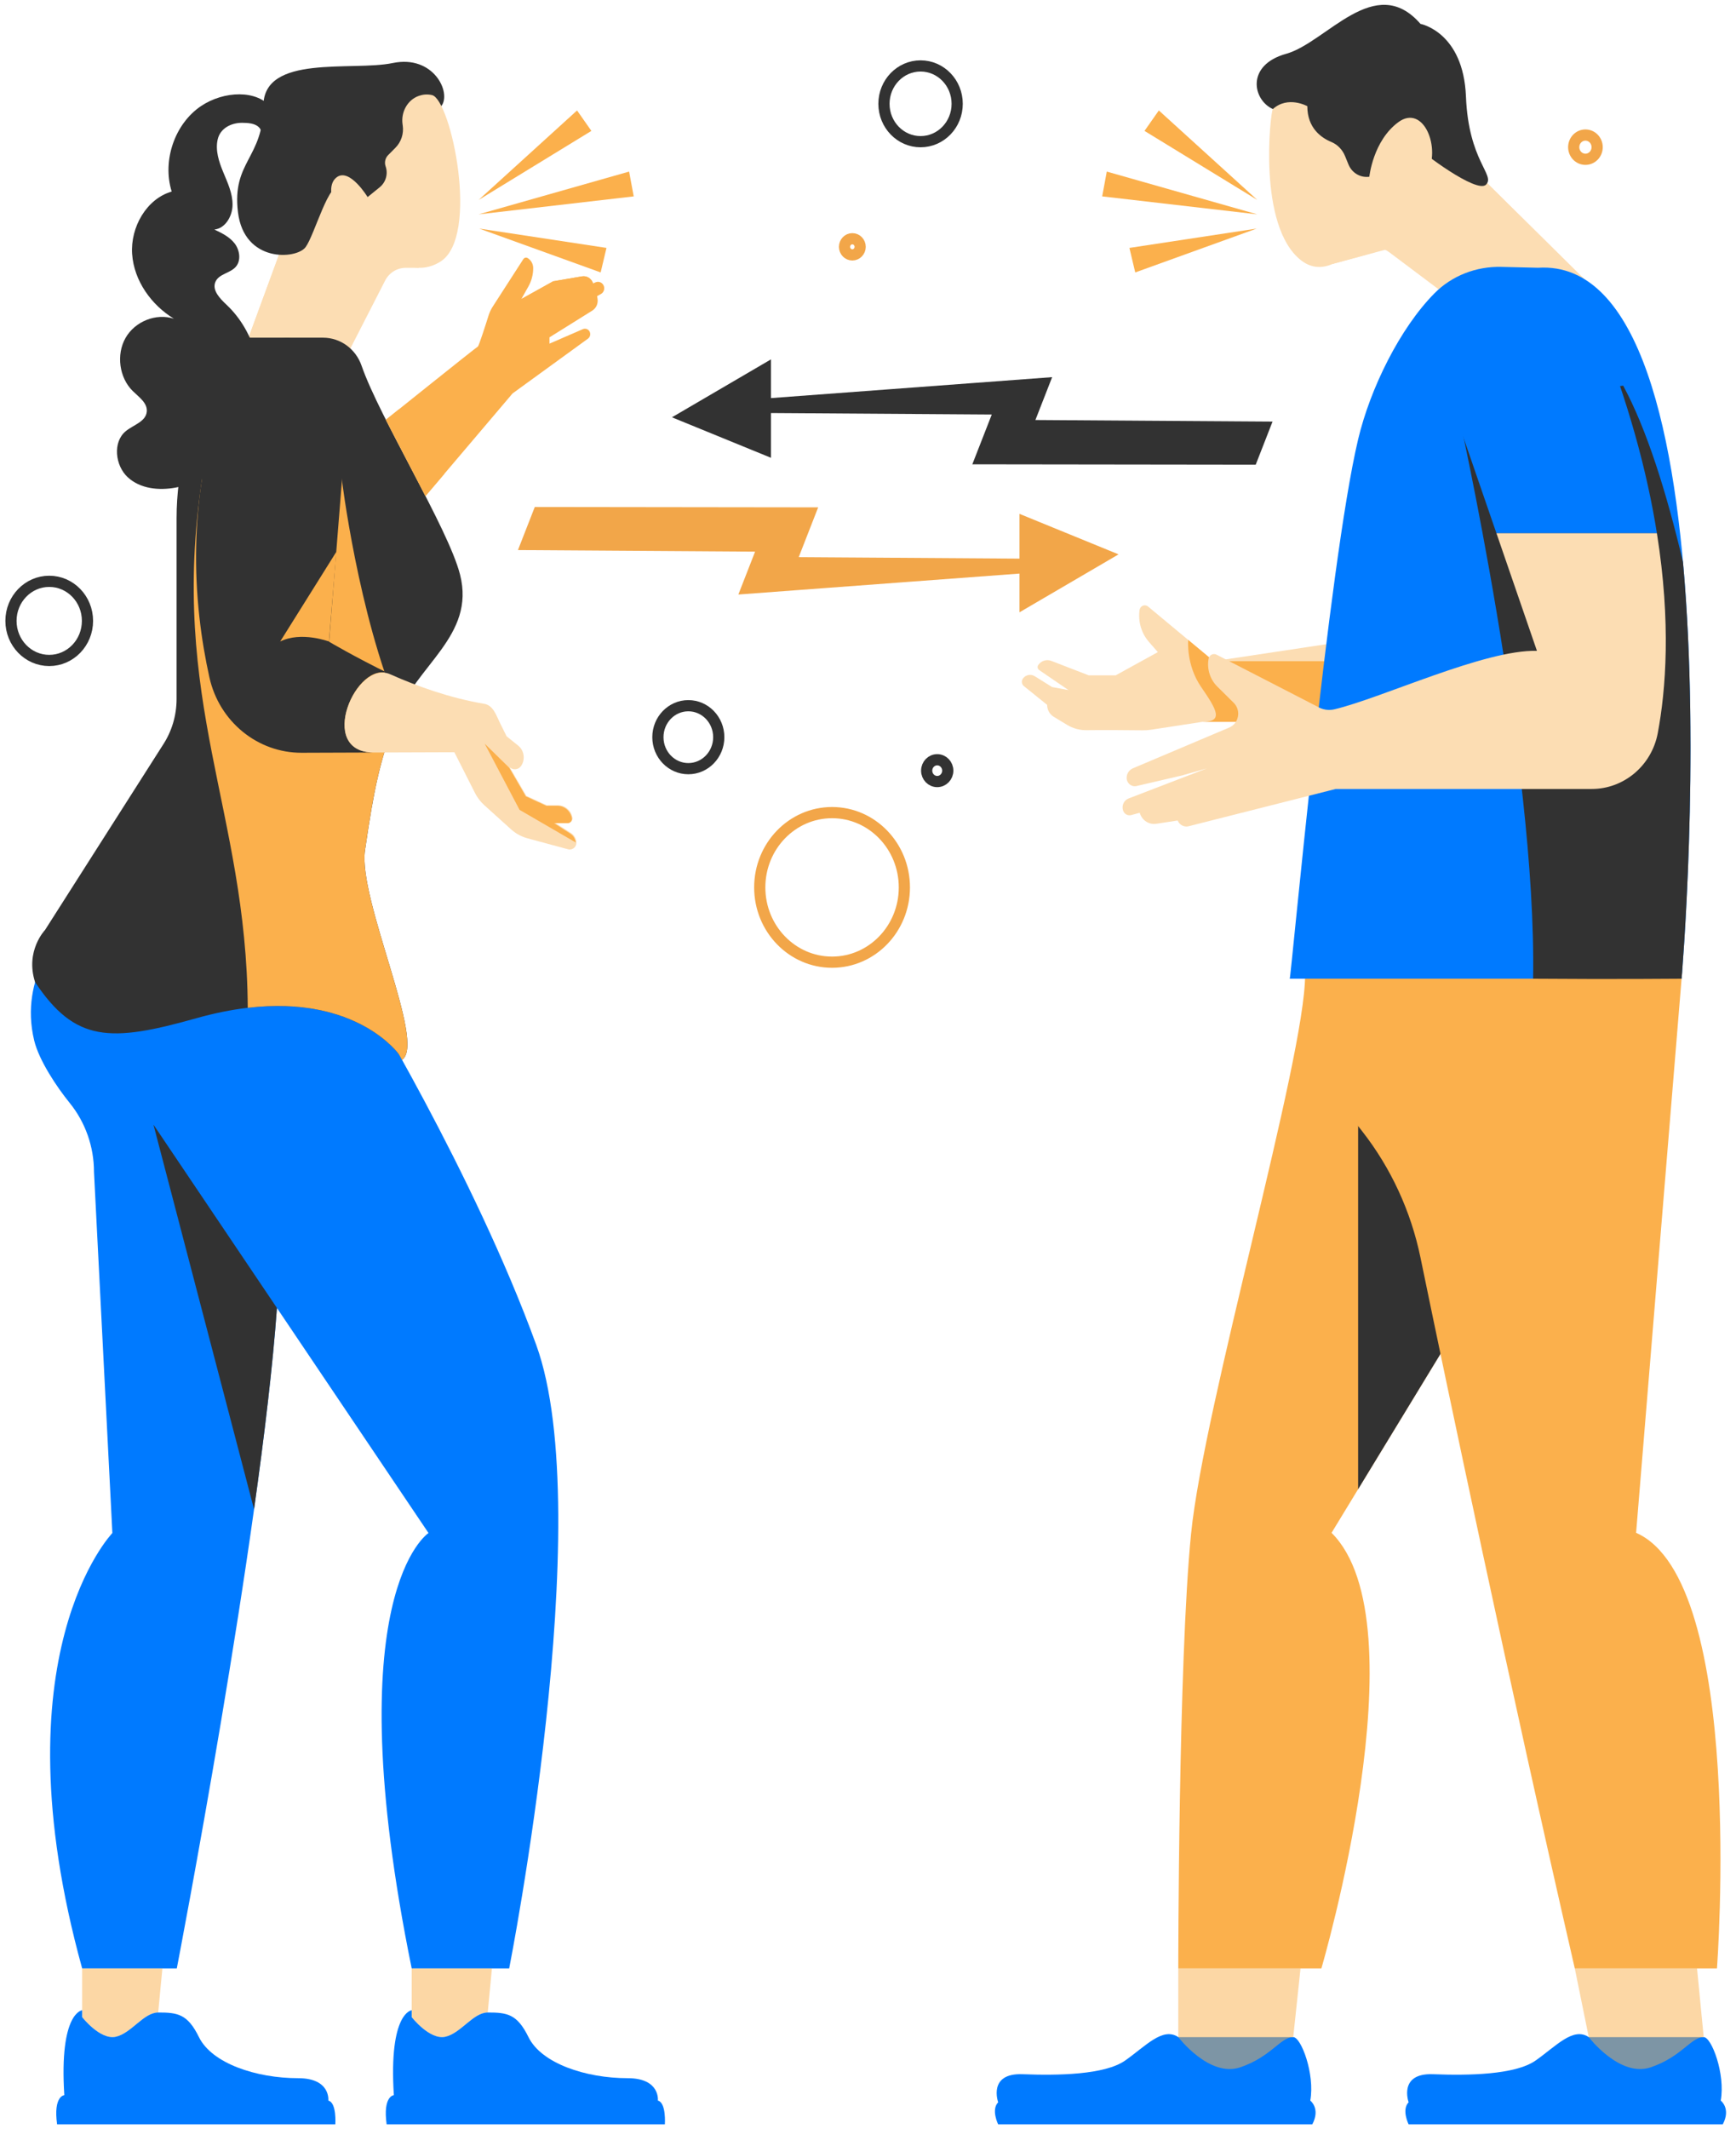 <svg width="155" height="190" viewBox="0 0 155 190" fill="none" xmlns="http://www.w3.org/2000/svg">
<g id="Group">
<g id="Group_2">
<g id="Group_3">
<path id="Vector" d="M5.626 83.175C5.626 83.175 1.655 87.097 3.055 92.881C3.485 94.657 5.079 97.038 6.218 98.441C7.622 100.169 8.392 102.353 8.392 104.609L10.033 136.835C10.033 136.835 -0.412 147.658 7.335 175.695H15.786C15.786 175.695 23.278 136.928 24.726 116.747C26.175 96.564 24.726 85.891 24.726 85.891L5.626 83.175Z" fill="#007AFF"/>
<path id="Vector_2" d="M22.683 134.721C23.605 128.159 24.36 121.856 24.726 116.746C24.907 114.217 25.043 111.838 25.142 109.609L13.701 100.382L22.683 134.721Z" fill="#323232"/>
<path id="Vector_3" d="M7.335 175.695V180.044C7.335 180.044 8.94 182.106 10.336 181.797C11.732 181.487 12.828 179.632 14.124 179.632L14.5 175.694H7.335V175.695Z" fill="#FBB04C" fill-opacity="0.5"/>
<path id="Vector_4" d="M7.335 180.044C7.335 180.044 8.94 182.106 10.336 181.797C11.732 181.487 12.828 179.632 14.124 179.632C15.854 179.632 16.747 179.757 17.763 181.828C18.914 184.175 22.873 185.494 26.617 185.494C29.549 185.494 29.314 187.495 29.314 187.495C30.077 187.677 29.939 189.617 29.939 189.617H5.098C4.746 187.07 5.742 187.009 5.742 187.009C5.273 179.612 7.335 179.431 7.335 179.431V180.044Z" fill="#007AFF"/>
</g>
<g id="Group_4">
<path id="Vector_5" d="M10.032 87.65V89.506C10.032 93.456 11.326 97.29 13.702 100.382L38.26 136.835C38.26 136.835 29.938 142.19 36.758 175.695H45.463C45.463 175.695 53.435 135.333 47.874 120.032C42.313 104.732 32.16 88.117 32.16 88.117C32.16 88.117 18.134 77.315 10.032 87.65Z" fill="#007AFF"/>
<path id="Vector_6" d="M36.758 175.695V180.044C36.758 180.044 38.363 182.106 39.759 181.797C41.155 181.487 42.251 179.632 43.547 179.632L43.923 175.694H36.758V175.695Z" fill="#FBB04C" fill-opacity="0.5"/>
<path id="Vector_7" d="M36.758 180.044C36.758 180.044 38.363 182.106 39.759 181.797C41.154 181.487 42.251 179.632 43.547 179.632C45.277 179.632 46.17 179.757 47.186 181.828C48.337 184.175 52.296 185.494 56.04 185.494C58.972 185.494 58.738 187.495 58.738 187.495C59.5 187.677 59.362 189.617 59.362 189.617H34.521C34.169 187.07 35.165 187.009 35.165 187.009C34.696 179.612 36.758 179.431 36.758 179.431V180.044Z" fill="#007AFF"/>
</g>
<g id="Group_5">
<g id="Group_6">
<path id="Vector_8" d="M37.391 23.907H36.218C35.45 23.907 34.745 24.345 34.385 25.047L30.908 31.836L22.191 30.141L26.336 18.852L30.065 15.821L37.391 23.907Z" fill="#FCDDB3"/>
<path id="Vector_9" d="M36.552 22.982L30.064 15.822L26.335 18.853L22.19 30.142L29.088 31.483L32.326 24.549C32.828 23.584 33.803 22.982 34.863 22.982H36.552Z" fill="#FCDDB3"/>
</g>
<path id="Vector_10" d="M39.408 9.463C40.332 8.271 38.706 4.871 35.068 5.626C31.431 6.382 23.515 4.798 23.515 9.463C23.515 14.129 20.691 14.412 21.247 18.947C21.804 23.482 26.468 23.151 27.281 22.064C28.094 20.977 29.406 15.971 30.419 16.726C31.431 17.482 32.672 20.458 34.983 17.577C37.294 14.695 39.408 9.463 39.408 9.463Z" fill="#323232"/>
<path id="Vector_11" d="M35.945 11.111L35.957 11.194C36.066 11.927 35.823 12.67 35.302 13.193L34.66 13.839C34.397 14.103 34.307 14.496 34.43 14.849C34.664 15.52 34.452 16.268 33.901 16.715L32.823 17.59C32.823 17.59 31.222 14.952 30.064 15.822C28.392 17.077 31.372 21.821 32.717 20.328C32.717 20.328 35.705 25.561 39.295 23.371C42.885 21.181 40.263 8.857 38.565 8.484C38.14 8.391 37.753 8.435 37.411 8.552C36.374 8.908 35.782 10.019 35.945 11.111Z" fill="#FCDDB3"/>
</g>
<g id="Group_7">
<path id="Vector_12" d="M35.634 94.124C35.634 94.124 30.761 87.156 17.504 90.892C9.853 93.048 6.711 93.035 3.134 87.668C2.226 84.871 4.021 83.008 4.021 83.008L14.541 66.497C15.339 65.288 15.766 63.858 15.766 62.395V46.266C15.766 37.561 20.345 30.142 22.19 30.142H28.849C30.391 30.142 31.766 31.143 32.285 32.645C33.889 37.29 40.021 47.15 41.075 51.285C42.478 56.789 37.102 59.376 35.33 64.158C33.9 68.019 33.404 70.314 32.591 75.896C31.952 80.289 38.103 93.154 35.894 94.593L35.634 94.124Z" fill="#323232"/>
<path id="Vector_13" d="M35.634 94.124L35.893 94.592C38.102 93.153 31.951 80.288 32.591 75.895C33.403 70.313 33.899 68.018 35.33 64.157C35.421 63.909 35.525 63.669 35.635 63.432C31.968 54.81 30.51 42.707 30.51 42.707H18.046C15.046 62.626 22.018 72.372 22.121 89.955C31.91 88.801 35.634 94.124 35.634 94.124Z" fill="#FBB04C"/>
</g>
<path id="Vector_14" d="M34.836 60.182C31.619 58.608 29.383 57.28 29.383 57.28L31.054 36.313C31.318 33 28.783 30.164 25.568 30.175C23.382 30.183 21.387 31.523 20.546 33.61C16.345 44.032 17.287 54.103 18.696 60.457C19.574 64.418 23.009 67.205 26.939 67.191L33.402 67.168C28.18 67.187 31.852 58.722 34.836 60.182Z" fill="#323232"/>
<path id="Vector_15" d="M34.835 60.182C31.805 58.832 28.18 67.187 33.402 67.168L40.568 67.143L42.405 70.773C42.614 71.187 42.896 71.556 43.236 71.864L45.627 74.022C46.052 74.405 46.556 74.681 47.101 74.828L50.723 75.806C51.129 75.915 51.514 75.569 51.465 75.138C51.428 74.814 51.252 74.526 50.984 74.355L49.536 73.426L50.752 73.422C50.988 73.421 51.163 73.197 51.114 72.959C50.985 72.325 50.443 71.871 49.816 71.874L48.83 71.877L46.999 71.039L45.513 68.493C45.825 68.771 46.302 68.707 46.535 68.356C46.92 67.774 46.802 66.983 46.264 66.55L45.232 65.719L44.636 64.517C44.304 63.847 44.039 62.956 43.237 62.822C40.146 62.3 37.205 61.238 34.835 60.182Z" fill="#FCDDB3"/>
<path id="Vector_16" d="M50.92 74.409L49.475 73.475H50.691C50.927 73.475 51.103 73.252 51.055 73.014C50.927 72.379 50.387 71.924 49.76 71.924H48.774L46.946 71.079L45.468 68.528L43.276 66.378L46.388 72.284L51.398 75.193C51.363 74.87 51.187 74.581 50.92 74.409Z" fill="#FBB04C"/>
<path id="Vector_17" d="M29.371 57.26C29.371 57.26 26.887 56.326 25.017 57.26L30.036 49.243L29.371 57.26Z" fill="#FBB04C"/>
<path id="Vector_18" d="M17.97 9.453C15.606 11.031 14.467 14.33 15.33 17.099C13.088 17.742 11.633 20.275 11.798 22.675C11.963 25.075 13.521 27.224 15.525 28.447C13.938 27.932 12.053 28.681 11.209 30.163C10.365 31.645 10.644 33.713 11.849 34.899C12.4 35.44 13.185 35.97 13.104 36.751C13.011 37.652 11.897 37.926 11.216 38.496C10.046 39.473 10.282 41.557 11.402 42.595C12.523 43.633 14.186 43.796 15.668 43.524C19.013 42.911 21.917 40.211 22.862 36.836C23.806 33.461 22.745 29.575 20.233 27.209C19.65 26.659 18.924 25.928 19.227 25.175C19.521 24.442 20.545 24.401 21.056 23.81C21.543 23.247 21.405 22.319 20.95 21.728C20.493 21.137 19.803 20.802 19.139 20.488C20.116 20.391 20.757 19.293 20.764 18.278C20.772 17.264 20.325 16.314 19.938 15.382C19.55 14.45 19.209 13.423 19.438 12.437C19.667 11.45 20.633 10.962 21.614 10.962C22.813 10.962 23.546 11.242 23.41 12.571C23.163 14.975 25.61 11.429 24.258 9.658C22.964 7.961 19.97 8.12 17.97 9.453Z" fill="#323232"/>
<g id="Group_8">
<path id="Vector_19" d="M37.988 44.279L45.765 35.117L52.5 30.226C52.626 30.134 52.7 29.986 52.7 29.827C52.7 29.478 52.357 29.242 52.046 29.377L49.062 30.672V30.11L52.884 27.724C53.232 27.506 53.418 27.092 53.353 26.676L53.315 26.43L53.652 26.245C53.926 26.095 54.03 25.742 53.883 25.459C53.746 25.196 53.438 25.084 53.172 25.2L52.951 25.296L52.943 25.27C52.8 24.851 52.388 24.597 51.963 24.669L49.389 25.108L46.553 26.686L47.182 25.565C47.461 25.069 47.607 24.505 47.607 23.931C47.607 23.565 47.422 23.226 47.118 23.038C46.985 22.955 46.812 22.995 46.726 23.129L43.993 27.368C43.836 27.613 43.711 27.877 43.624 28.156C43.353 29.015 42.748 30.904 42.664 30.934C42.555 30.971 34.452 37.468 34.452 37.468L37.988 44.279Z" fill="#FBB04C"/>
<path id="Vector_20" d="M51.964 24.67L49.389 25.108L46.554 26.687L46.009 27.626L46.281 28.002L49.68 25.86L52.943 25.27C52.801 24.851 52.388 24.598 51.964 24.67Z" fill="#FBB04C"/>
<path id="Vector_21" d="M35.602 36.548L39.663 42.306L37.988 44.279L34.453 37.469L35.602 36.548Z" fill="#FBB04C"/>
</g>
<g id="Group_9">
<g id="Group_10">
<path id="Vector_22" d="M42.735 19.132L56.17 15.315L56.582 17.529L42.735 19.132Z" fill="#FBB04C"/>
</g>
<g id="Group_11">
<path id="Vector_23" d="M42.735 17.846L51.523 9.859L52.803 11.684L42.735 17.846Z" fill="#FBB04C"/>
</g>
<g id="Group_12">
<path id="Vector_24" d="M42.783 20.401L54.15 22.128L53.63 24.317L42.783 20.401Z" fill="#FBB04C"/>
</g>
</g>
</g>
<g id="Group_13">
<g id="Group_14">
<path id="Vector_25" d="M116.527 87.041C116.527 94.46 107.485 125.458 106.344 136.914C105.204 148.37 105.204 175.696 105.204 175.696H117.981C117.981 175.696 127.035 144.903 118.889 136.817L130.619 117.552V87.041H116.527Z" fill="#FBB04C"/>
<path id="Vector_26" d="M130.619 99.052L121.26 91V132.923L130.619 117.552V99.052Z" fill="#323232"/>
<g id="Group_15">
<path id="Vector_27" d="M115.468 181.828C116.166 181.828 117.416 185.113 116.99 187.495C116.99 187.495 117.922 188.193 117.169 189.617H89.122C89.122 189.617 88.472 188.315 89.122 187.644C89.122 187.644 88.177 185.018 91.306 185.14C94.436 185.262 98.628 185.201 100.459 183.919C102.289 182.636 103.807 180.897 105.204 181.828H115.468Z" fill="#007AFF"/>
<path id="Vector_28" d="M105.204 175.695V181.828C105.204 181.828 107.973 185.468 110.743 184.523C113.512 183.579 114.327 181.828 115.468 181.828L116.119 175.695H105.204Z" fill="#FBB04C" fill-opacity="0.5"/>
</g>
<path id="Vector_29" d="M117.981 87.041V92.487C117.981 94.965 118.803 97.367 120.31 99.294L121.627 100.977C124.195 104.26 125.977 108.121 126.829 112.252C129.207 123.785 134.61 149.599 140.606 175.696H153.301C153.301 175.696 155.902 141.123 146.081 136.817L150.197 86.684L117.981 87.041Z" fill="#FBB04C"/>
<g id="Group_16">
<path id="Vector_30" d="M152.116 181.828C152.814 181.828 154.064 185.113 153.638 187.495C153.638 187.495 154.57 188.193 153.818 189.617H125.77C125.77 189.617 125.12 188.315 125.77 187.644C125.77 187.644 124.825 185.018 127.955 185.14C131.084 185.262 135.276 185.201 137.107 183.919C138.937 182.636 140.455 180.897 141.852 181.828H152.116Z" fill="#007AFF"/>
<path id="Vector_31" d="M140.606 175.695L141.852 181.828C141.852 181.828 144.621 185.468 147.391 184.523C150.161 183.579 150.976 181.828 152.116 181.828L151.522 175.695H140.606Z" fill="#FBB04C" fill-opacity="0.5"/>
</g>
</g>
<g id="Group_17">
<g id="Group_18">
<path id="Vector_32" d="M118.973 23.56L121.837 22.776C123.021 22.453 123.103 21.81 124.093 22.554L128.527 25.885L142.34 25.792L128.251 11.871L118.973 23.56Z" fill="#FCDDB3"/>
<path id="Vector_33" d="M118.973 23.56L126.313 21.581C127.866 21.162 129.517 21.428 130.871 22.318C131.925 23.012 136.285 25.846 136.363 25.845C136.519 25.844 142.341 25.792 142.341 25.792L128.251 11.871L118.973 23.56Z" fill="#FCDDB3"/>
</g>
<path id="Vector_34" d="M113.647 9.736C111.834 8.905 111.234 5.804 114.833 4.803C118.432 3.801 122.769 -2.544 126.829 2.131C126.829 2.131 130.659 2.847 130.889 8.62C131.12 14.393 133.519 15.597 132.688 16.474C131.858 17.351 126.691 13.391 126.829 13.343C126.967 13.295 121.569 17.923 121.569 17.923L115.11 14.091L113.647 9.736Z" fill="#323232"/>
<path id="Vector_35" d="M113.647 9.736C113.435 9.928 112.242 20.199 116.176 23.243C120.11 26.286 124.746 16.489 124.746 16.489C124.746 16.489 126.045 17.923 127.383 15.585C128.721 13.247 127.106 9.24 124.845 10.909C122.584 12.579 122.262 15.775 122.262 15.775C121.472 15.888 120.708 15.438 120.399 14.679L120.092 13.928C119.859 13.357 119.42 12.901 118.864 12.67C117.99 12.309 116.725 11.445 116.725 9.478C116.725 9.478 114.999 8.515 113.647 9.736Z" fill="#FCDDB3"/>
</g>
<g id="Group_19">
<g id="Group_20">
<path id="Vector_36" d="M112.256 19.132L98.409 17.529L98.82 15.315L112.256 19.132Z" fill="#FBB04C"/>
</g>
<g id="Group_21">
<path id="Vector_37" d="M112.256 17.845L102.187 11.684L103.468 9.859L112.256 17.845Z" fill="#FBB04C"/>
</g>
<g id="Group_22">
<path id="Vector_38" d="M112.208 20.401L101.36 24.317L100.84 22.128L112.208 20.401Z" fill="#FBB04C"/>
</g>
</g>
<g id="Group_23">
<g id="Group_24">
<path id="Vector_39" d="M119.446 57.346L108.372 59.016L102.509 54.139C102.224 53.901 101.796 54.076 101.745 54.451C101.602 55.484 101.911 56.528 102.587 57.301L103.379 58.207L99.611 60.282H97.213L93.867 58.989C93.444 58.826 92.966 58.975 92.702 59.354C92.6 59.501 92.636 59.707 92.782 59.807L95.402 61.597L93.933 61.323L92.389 60.358C92.041 60.141 91.591 60.225 91.338 60.556C91.177 60.767 91.213 61.074 91.418 61.24L93.493 62.913C93.493 63.352 93.718 63.758 94.084 63.98L95.283 64.705C95.809 65.023 96.409 65.184 97.019 65.174C98.404 65.15 101.012 65.176 102.004 65.186C102.271 65.189 102.535 65.171 102.799 65.13L107.345 64.432H119.447V57.346H119.446Z" fill="#FCDDB3"/>
<path id="Vector_40" d="M107.344 64.431H119.446V59.016C115.444 59.016 108.372 59.016 108.372 59.016L106.091 57.118C106.091 57.118 105.876 59.327 107.246 61.322C108.617 63.318 109.302 64.431 107.344 64.431Z" fill="#FBB04C"/>
</g>
<g id="Group_25">
<path id="Vector_41" d="M134.036 23.822C131.823 23.77 129.649 24.589 128.067 26.19C125.006 29.288 122.347 34.639 121.259 39.225C118.603 50.427 115.259 87.36 115.155 87.358C115.05 87.356 150.142 87.358 150.142 87.358C150.142 87.358 155.722 22.717 137.327 23.9L134.036 23.822Z" fill="#007AFF"/>
<path id="Vector_42" d="M150.265 50.156C148.796 43.953 147.024 38.29 144.926 34.423L130.131 36.489C130.131 36.489 137.216 68.052 136.884 87.358C144.101 87.416 150.142 87.358 150.142 87.358C150.142 87.358 151.844 67.619 150.265 50.156Z" fill="#323232"/>
</g>
<g id="Group_26">
<path id="Vector_43" d="M142.515 28.719C141.338 25.818 138.512 24.005 135.473 24.16C130.61 24.408 127.355 29.438 128.989 34.181L133.61 47.596H147.938C147.08 42.203 145.428 35.898 142.515 28.719Z" fill="#007AFF"/>
<path id="Vector_44" d="M133.611 47.595L137.227 58.094C132.56 57.964 123.385 62.31 119.143 63.312C118.615 63.436 118.064 63.345 117.6 63.058L108.656 58.453C108.357 58.268 107.971 58.448 107.908 58.803C107.747 59.709 108.037 60.638 108.68 61.274L110.155 62.735C110.831 63.405 110.617 64.574 109.749 64.941L101.146 68.58C100.812 68.721 100.594 69.057 100.594 69.43C100.594 69.909 101.023 70.264 101.475 70.16L105.538 69.216L107.76 68.584L100.765 71.27C100.335 71.435 100.119 71.933 100.286 72.376C100.397 72.671 100.705 72.832 101.001 72.752L101.759 72.548L101.784 72.62C101.995 73.245 102.606 73.626 103.24 73.529L105.149 73.237C105.308 73.634 105.724 73.851 106.128 73.749L119.26 70.422H142.124C144.983 70.422 147.468 68.343 148.014 65.441C148.733 61.612 149.215 55.616 147.938 47.596H133.611V47.595Z" fill="#FCDDB3"/>
</g>
</g>
</g>
<g id="Group_27">
<g id="Group_28">
<path id="Vector_45" d="M68.149 48.744L46.976 48.602L48.089 45.754L72.319 45.785L70.585 50.224L95.136 50.389L66.679 52.508L68.149 48.744Z" fill="#F2A649" stroke="#F2A649" stroke-miterlimit="10"/>
<path id="Vector_46" d="M91.527 46.611V53.781L98.745 49.561L91.527 46.611Z" fill="#F2A649" stroke="#F2A649" stroke-miterlimit="10"/>
</g>
<g id="Group_29">
<path id="Vector_47" d="M91.717 37.984L112.889 38.127L111.777 40.975L87.547 40.944L89.281 36.505L64.73 36.34L93.187 34.221L91.717 37.984Z" fill="#323232" stroke="#323232" stroke-miterlimit="10"/>
<path id="Vector_48" d="M68.338 40.118V32.948L61.121 37.168L68.338 40.118Z" fill="#323232" stroke="#323232" stroke-miterlimit="10"/>
</g>
</g>
<g id="Group_30">
<path id="Vector_49" d="M74.291 85.883C77.856 85.883 80.747 82.895 80.747 79.208C80.747 75.521 77.856 72.532 74.291 72.532C70.726 72.532 67.835 75.521 67.835 79.208C67.835 82.895 70.726 85.883 74.291 85.883Z" stroke="#F2A649" stroke-miterlimit="10"/>
<path id="Vector_50" d="M76.799 22.031C76.799 22.429 76.487 22.752 76.101 22.752C75.716 22.752 75.404 22.429 75.404 22.031C75.404 21.632 75.716 21.309 76.101 21.309C76.487 21.309 76.799 21.632 76.799 22.031Z" stroke="#F2A649" stroke-miterlimit="10"/>
<path id="Vector_51" d="M64.175 65.8C64.175 67.351 62.958 68.609 61.458 68.609C59.957 68.609 58.741 67.351 58.741 65.8C58.741 64.248 59.957 62.99 61.458 62.99C62.958 62.99 64.175 64.248 64.175 65.8Z" stroke="#323232" stroke-miterlimit="10"/>
<path id="Vector_52" d="M7.811 55.419C7.811 57.37 6.282 58.951 4.396 58.951C2.509 58.951 0.98 57.37 0.98 55.419C0.98 53.468 2.509 51.888 4.396 51.888C6.282 51.887 7.811 53.468 7.811 55.419Z" stroke="#323232" stroke-miterlimit="10"/>
<path id="Vector_53" d="M142.603 13.136C142.603 13.734 142.134 14.218 141.556 14.218C140.978 14.218 140.51 13.733 140.51 13.136C140.51 12.538 140.979 12.054 141.556 12.054C142.135 12.054 142.603 12.539 142.603 13.136Z" stroke="#F2A649" stroke-miterlimit="10"/>
<path id="Vector_54" d="M82.194 12.646C84 12.646 85.463 11.133 85.463 9.266C85.463 7.399 84 5.885 82.194 5.885C80.388 5.885 78.925 7.399 78.925 9.266C78.925 11.133 80.388 12.646 82.194 12.646Z" stroke="#323232" stroke-miterlimit="10"/>
<path id="Vector_55" d="M84.622 68.786C84.622 69.324 84.2 69.76 83.68 69.76C83.16 69.76 82.739 69.324 82.739 68.786C82.739 68.249 83.16 67.813 83.68 67.813C84.2 67.813 84.622 68.249 84.622 68.786Z" stroke="#323232" stroke-miterlimit="10"/>
</g>
</g>
</svg>
